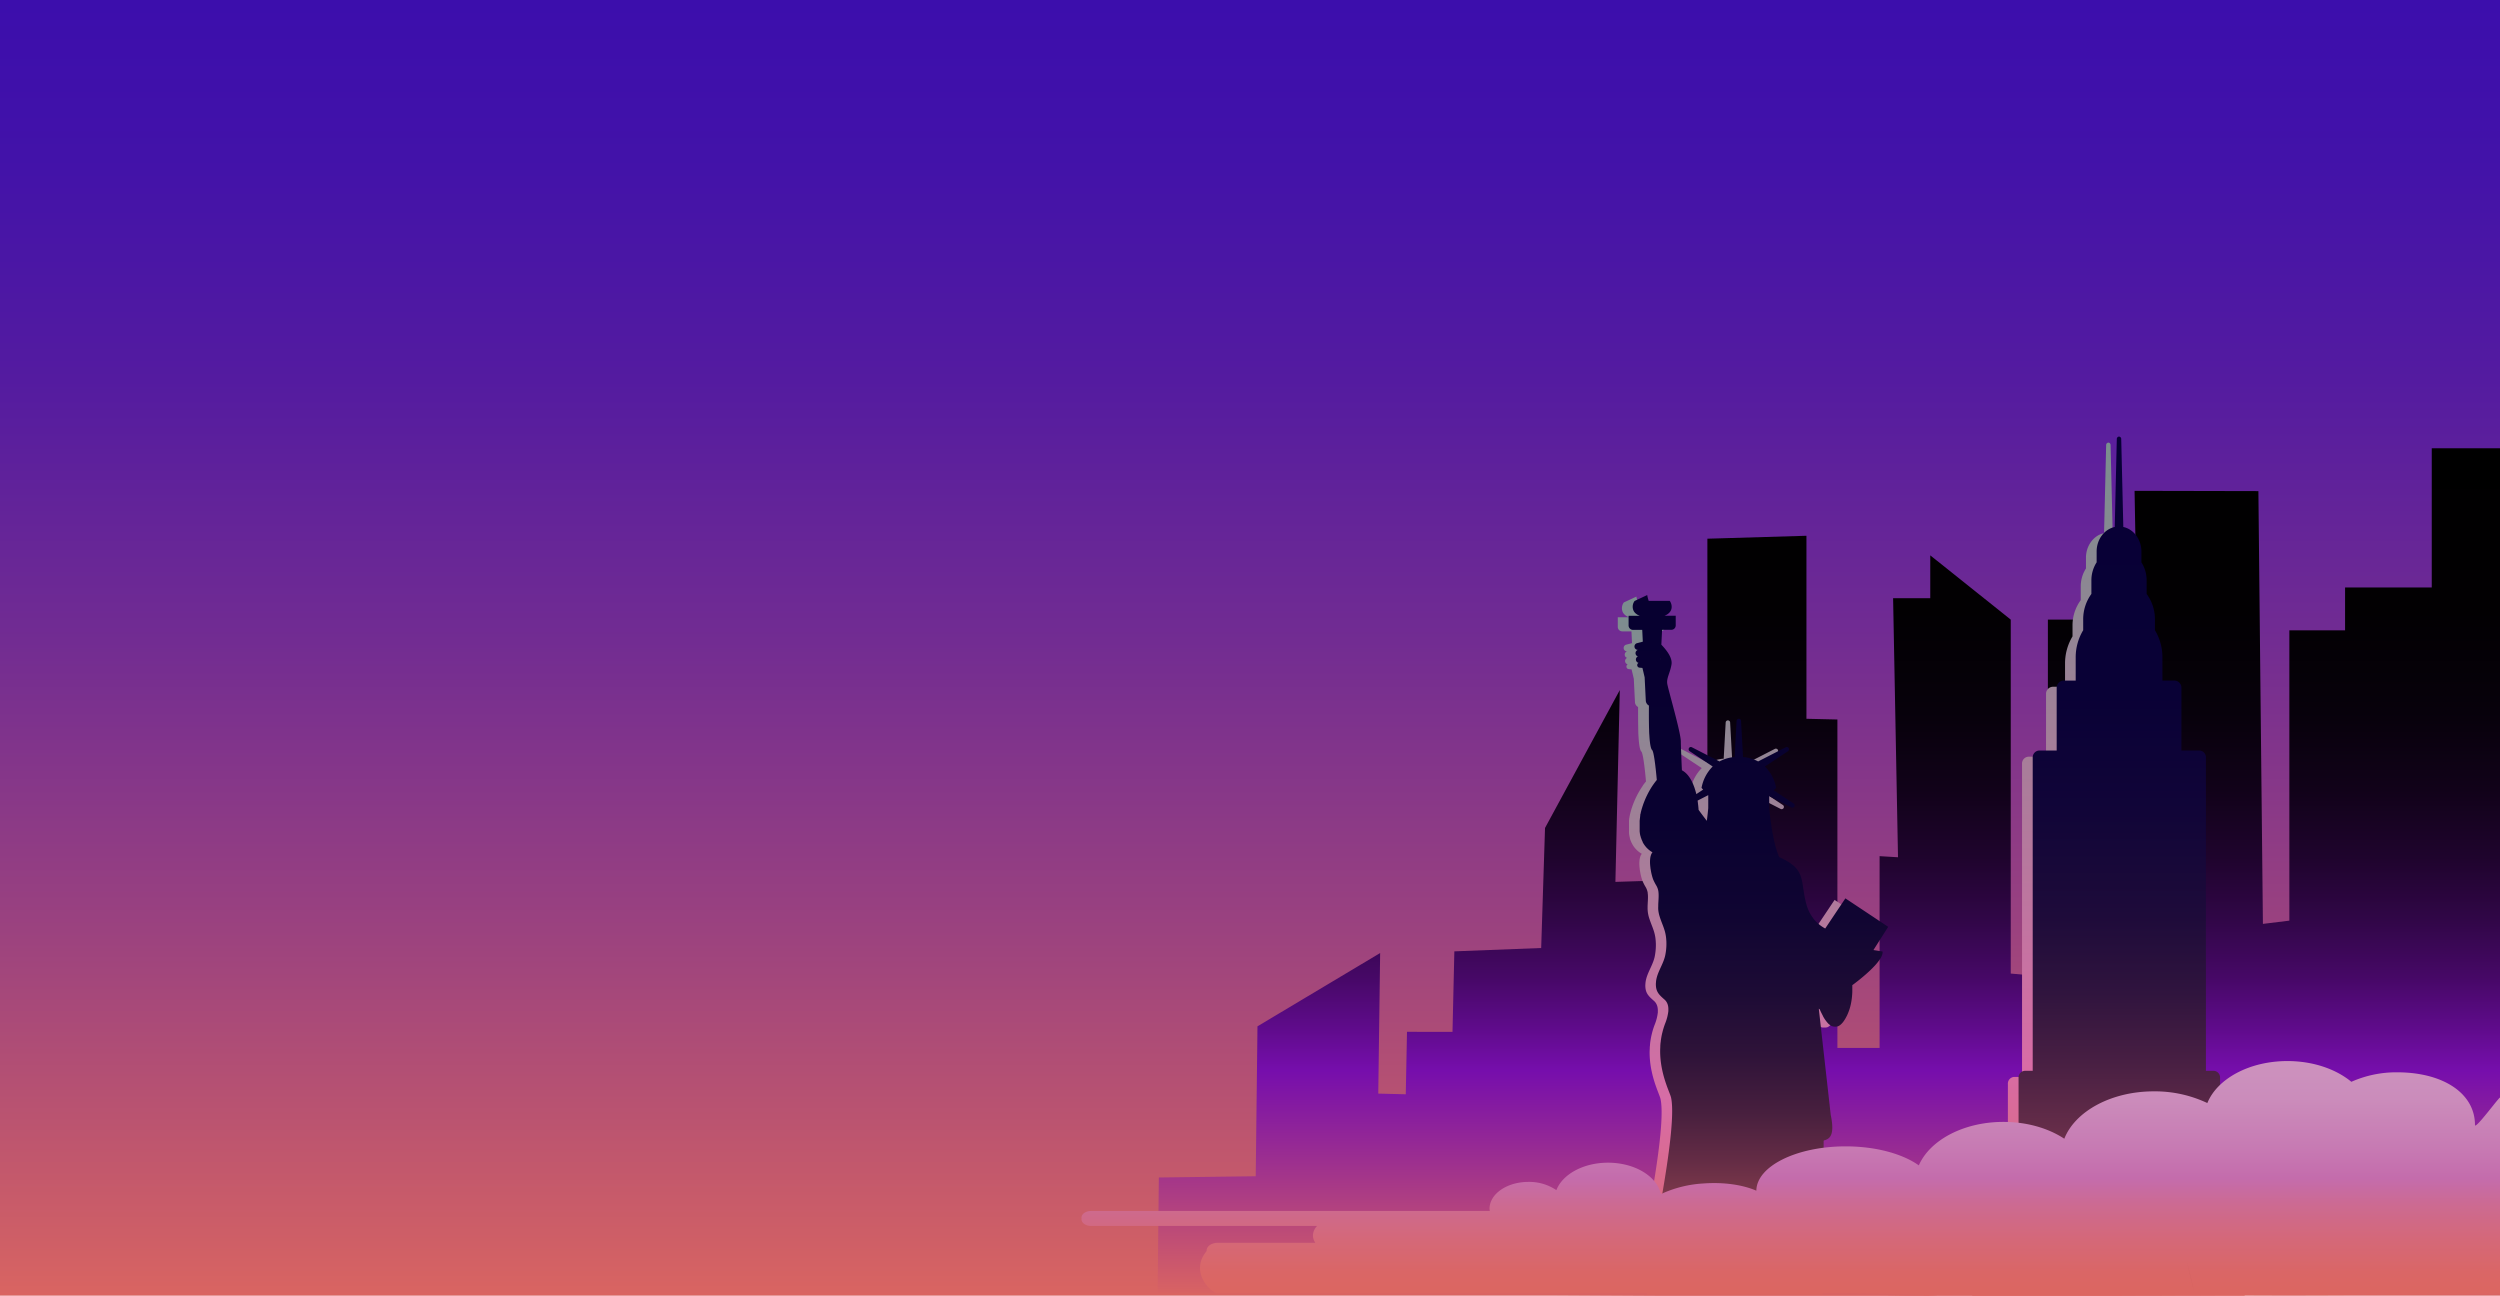 <svg xmlns="http://www.w3.org/2000/svg" xmlns:xlink="http://www.w3.org/1999/xlink" viewBox="0 0 1040 538.99"><defs><style>.cls-1{fill-rule:evenodd;fill:url(#New_Gradient_Swatch_1);}.cls-2{fill:url(#linear-gradient);}.cls-3{fill:url(#New_Gradient_Swatch_3);}.cls-4{fill:url(#New_Gradient_Swatch_3-2);}.cls-5{fill:url(#linear-gradient-2);}.cls-6{fill:url(#linear-gradient-3);}.cls-7{fill:url(#linear-gradient-4);}</style><linearGradient id="New_Gradient_Swatch_1" x1="503.59" y1="462.13" x2="503.59" y2="15.75" gradientTransform="translate(-1.42 -19.18) scale(1.04 1.22)" gradientUnits="userSpaceOnUse"><stop offset="0" stop-color="#dc6660"/><stop offset="0.05" stop-color="#cf5f66"/><stop offset="0.29" stop-color="#9b427f"/><stop offset="0.51" stop-color="#722c92"/><stop offset="0.71" stop-color="#541ba0"/><stop offset="0.88" stop-color="#4212a9"/><stop offset="1" stop-color="#3c0eac"/></linearGradient><linearGradient id="linear-gradient" x1="760.78" y1="541.15" x2="760.78" y2="186.48" gradientUnits="userSpaceOnUse"><stop offset="0" stop-color="#dc6660"/><stop offset="0.17" stop-color="#9a2d91"/><stop offset="0.27" stop-color="#760eac"/><stop offset="0.32" stop-color="#5f0b8b"/><stop offset="0.38" stop-color="#460866"/><stop offset="0.45" stop-color="#300646"/><stop offset="0.52" stop-color="#1f042d"/><stop offset="0.6" stop-color="#110219"/><stop offset="0.69" stop-color="#07010b"/><stop offset="0.81" stop-color="#020002"/><stop offset="1"/></linearGradient><linearGradient id="New_Gradient_Swatch_3" x1="877.11" y1="538.99" x2="877.11" y2="184.17" gradientUnits="userSpaceOnUse"><stop offset="0" stop-color="#dc6660"/><stop offset="0.27" stop-color="#d86ca6"/><stop offset="0.33" stop-color="#d06fa4"/><stop offset="0.78" stop-color="#928594"/><stop offset="1" stop-color="#7a8e8e"/></linearGradient><linearGradient id="New_Gradient_Swatch_3-2" x1="727.02" y1="538.57" x2="727.02" y2="248.18" xlink:href="#New_Gradient_Swatch_3"/><linearGradient id="linear-gradient-2" x1="731.47" y1="537.94" x2="731.47" y2="247.54" gradientUnits="userSpaceOnUse"><stop offset="0" stop-color="#dc6660"/><stop offset="0" stop-color="#d9645f"/><stop offset="0.06" stop-color="#ad5055"/><stop offset="0.12" stop-color="#863d4d"/><stop offset="0.19" stop-color="#642c45"/><stop offset="0.26" stop-color="#471f3e"/><stop offset="0.34" stop-color="#2f1339"/><stop offset="0.43" stop-color="#1d0b35"/><stop offset="0.54" stop-color="#100532"/><stop offset="0.68" stop-color="#090130"/><stop offset="1" stop-color="#070030"/></linearGradient><linearGradient id="linear-gradient-3" x1="881.55" y1="537.94" x2="881.55" y2="181.61" gradientUnits="userSpaceOnUse"><stop offset="0" stop-color="#dc6660"/><stop offset="0.06" stop-color="#b15157"/><stop offset="0.12" stop-color="#893e50"/><stop offset="0.19" stop-color="#662d49"/><stop offset="0.27" stop-color="#481f43"/><stop offset="0.35" stop-color="#30143e"/><stop offset="0.44" stop-color="#1e0b3a"/><stop offset="0.56" stop-color="#110538"/><stop offset="0.7" stop-color="#090136"/><stop offset="1" stop-color="#070036"/></linearGradient><linearGradient id="linear-gradient-4" x1="744.98" y1="539.07" x2="744.98" y2="441.4" gradientUnits="userSpaceOnUse"><stop offset="0" stop-color="#dc6660"/><stop offset="0.1" stop-color="#da6666"/><stop offset="0.23" stop-color="#d56877"/><stop offset="0.39" stop-color="#cc6a92"/><stop offset="0.5" stop-color="#c46cac"/><stop offset="0.63" stop-color="#c77ab3"/><stop offset="0.84" stop-color="#cb8cbb"/><stop offset="1" stop-color="#cc92be"/></linearGradient></defs><g id="FOND"><polygon class="cls-1" points="1040 538.19 0 543.44 0 0 1040 0 1040 538.19"/></g><g id="BATIMENT"><polyline class="cls-2" points="1040 541.15 1040 186.48 1011.61 186.48 1011.61 244.39 975.55 244.39 975.55 262.21 952.37 262.21 952.37 382.99 941.37 384.34 939.49 204.3 887.98 204.19 892.75 471.04 882.83 471.04 882.83 257.76 851.92 257.76 851.92 406.38 836.47 405 836.47 257.76 802.99 231.03 802.99 248.85 787.53 248.85 789.57 356.62 781.91 356.16 781.91 435.95 764.36 435.95 764.36 299.31 751.48 299.01 751.48 222.88 710.27 224.1 710.27 365.66 672.01 366.86 673.83 287.08 642.73 344.43 641.13 394.37 605.01 395.76 604.24 429.25 585.31 429.24 584.8 455.22 573.36 454.94 574.14 396.46 523.11 426.95 522.38 489.32 482.08 489.84 481.56 537.71"/></g><g id="MONUMENT"><path class="cls-3" d="M930.77,487H919.1V450.94a2.77,2.77,0,0,0-2.6-2.92h-3.29V317.77a2.83,2.83,0,0,0-2.66-3H903v-26a2.94,2.94,0,0,0-2.77-3.09h-5.14v-9.63A21.73,21.73,0,0,0,892,264.73v-4.47a17.83,17.83,0,0,0-3.41-10.61V244a13.82,13.82,0,0,0-2.18-7.52V232c0-5.07-3.24-9.3-7.53-10.23L878,185.12a1,1,0,0,0-.92-1,1,1,0,0,0-.92,1l-.87,36.66c-4.29.93-7.53,5.16-7.53,10.23v4.48a13.82,13.82,0,0,0-2.17,7.52v5.64a17.77,17.77,0,0,0-3.42,10.61v4.47a21.82,21.82,0,0,0-3.11,11.33v9.63h-5.15a2.94,2.94,0,0,0-2.76,3.09v26h-7.32a2.83,2.83,0,0,0-2.66,3V448h-3.29a2.78,2.78,0,0,0-2.6,2.92V487H823.45a3.2,3.2,0,0,0-3,3.35V539H933.77V490.34A3.19,3.19,0,0,0,930.77,487Z"/><path class="cls-4" d="M774.9,395.85,781,386.2l-17.81-11.85-8.39,12.54a15.72,15.72,0,0,1-4.35-3.45c-.26-.3-.52-.62-.77-1s-.34-.46-.5-.7-.47-.75-.69-1.15-.29-.55-.43-.84a18.25,18.25,0,0,1-1.21-3.35,51.5,51.5,0,0,1-1-5.06c0-.28-.09-.55-.13-.81s-.11-.79-.17-1.16l-.12-.74-.06-.36c-.79-4.61-2.06-7.63-9.67-11.08-3-6.25-4.19-20.41-4.19-20.41h0v-5l9.24,4.74a.94.94,0,0,0,.93-1.63l-8.31-5.52,1-1h0A10.81,10.81,0,0,0,734,327c0-.1,0-.2-.08-.3a16.64,16.64,0,0,0-4.24-7.17l9.6-6.36a1,1,0,0,0,.3-1.27.94.94,0,0,0-1.23-.37l-11.51,5.91a15.55,15.55,0,0,0-6.28-1.84l-.82-15a.93.93,0,0,0-1.86,0l-.82,15a15.6,15.6,0,0,0-6.28,1.84l-11.5-5.91a.94.94,0,0,0-1.23.37,1,1,0,0,0,.3,1.27l9.59,6.36a16.83,16.83,0,0,0-4.64,8.9l.24.25.44.46L701.17,331c-.92-3.82-2.69-8.2-6-9.91-.23-5.06-.44-10.21-.44-11.95,0-3.79-5.29-21.67-5.66-24.05s1.18-4.47,1.77-8c.5-3-2.42-6.35-4.22-8.27l.3-6.17h3.84a1.85,1.85,0,0,0,1.84-1.86v-4h-4.65c3.82-1.5,3.23-4.75,2.15-6.18h-8.75a18.27,18.27,0,0,1-.62-2.42l-5.21,2.42h0a4,4,0,0,0-.41,4.12,4.7,4.7,0,0,0,.43.63c.12.13.24.26.38.39l.21.18c.12.09.24.18.37.26l.1.06a4.88,4.88,0,0,0,.51.29h0l.56.25H673v4a1.86,1.86,0,0,0,1.84,1.86h3.84l.24,4.9-2.43.63a1.42,1.42,0,0,0-1,1.73,1.39,1.39,0,0,0,1.39,1.06,1.41,1.41,0,0,0-1,1.42,1.43,1.43,0,0,0,1,1.3,1.4,1.4,0,0,0-.84,1.17,1.42,1.42,0,0,0,1.08,1.5,1.08,1.08,0,0,0,.41,2l1.21.11.92,3.89.48,9.7a2.47,2.47,0,0,0,1.3,2.06c0,1.85,0,6.2.09,10.24v0c0,.79.06,1.58.11,2.33.18,2.93.53,5.34,1.16,5.95s1.38,6.13,1.93,12.43c-.21.25-.42.51-.62.78l-.05.06-.3.4-.07.1-.3.41,0,.08c-.32.45-.64.93-.94,1.42l0,0-.27.43a1.09,1.09,0,0,1-.08.15l-.24.41-.1.17-.24.42s-.05.09-.07.14c-.26.46-.5.94-.74,1.42l-.09.2c-.07.13-.13.26-.19.4a2.56,2.56,0,0,0-.11.24l-.18.39c0,.08-.07.17-.11.26l-.17.38c0,.09-.07.18-.11.27l-.27.68-.12.31c0,.12-.08.23-.13.35s-.08.22-.11.33l-.12.34-.12.34c0,.11-.07.23-.11.34s-.07.24-.11.36l-.09.32c-.06.18-.11.36-.16.53l-.09.34-.12.47c0,.09,0,.19-.07.29l-.09.4-.06.3c0,.13-.06.27-.08.4l-.06.29c0,.15,0,.31-.08.46s0,.15,0,.23-.07.44-.09.67l0,.19c0,.16,0,.33,0,.49l0,.25,0,.44a2.28,2.28,0,0,0,0,.26c0,.15,0,.29,0,.44a1.85,1.85,0,0,0,0,.23c0,.19,0,.38,0,.56v.11c0,.22,0,.44,0,.66,0,.06,0,.12,0,.18l0,.47a1.79,1.79,0,0,0,0,.23c0,.14,0,.28,0,.43s0,.15,0,.22,0,.3.07.45l0,.18c0,.21.07.42.11.63h0a5.63,5.63,0,0,0,.14.59,1.8,1.8,0,0,0,0,.19,3.71,3.71,0,0,0,.12.41l.06.21c0,.13.09.26.14.39a1.46,1.46,0,0,0,.07.19c.05.14.11.29.17.43l.06.14c.08.18.17.36.26.54l.05.1.24.43.1.17.22.35.12.18.24.33.12.16c.11.13.21.26.32.38l.07.09.42.44.12.12.33.31.17.14.32.27a1.33,1.33,0,0,1,.19.14l.36.26.17.11.56.35-.17.22c-.92,1.33-1,3.76-.69,6.09,0,.28.07.55.12.82s.08.54.13.8a21.58,21.58,0,0,0,.88,3.29,20.09,20.09,0,0,0,1.36,2.66,7.13,7.13,0,0,1,.82,2.25c0,.32.07.65.09,1,.09,1.55-.09,3.16-.13,4.74,0,.16,0,.32,0,.48a13.38,13.38,0,0,0,.05,1.42,13.66,13.66,0,0,0,.54,2.75c.38,1.26.88,2.51,1.35,3.75.07.18.14.35.2.53.2.54.38,1.07.55,1.61a18.17,18.17,0,0,1,.55,2.5,22.6,22.6,0,0,1,.15,4.58,25,25,0,0,1-.41,3.17c-.64,3.15-2.52,5.88-3.43,8.9l-.06.22a13.27,13.27,0,0,0-.31,1.39c0,.13,0,.26-.05.39s0,.51-.06.78a9,9,0,0,0,.08,1.77c.34,2.28,1.63,3.42,3.51,5.08a4.5,4.5,0,0,1,.74.84,5,5,0,0,1,.76,1.94,7.77,7.77,0,0,1,.1,1c0,.22,0,.45,0,.67s0,.23,0,.34a19.13,19.13,0,0,1-1.34,5.17,31.37,31.37,0,0,0-1.16,3.74c-.06.24-.11.47-.17.71l-.12.57c-.15.76-.27,1.52-.37,2.26l-.09.82c0,.39-.07.78-.1,1.17v.08c0,.62-.06,1.24-.07,1.84h0c-.07,9.72,4,17.36,4.52,19.57,2.83,12.56-8,61.69-7.83,63.94a6.09,6.09,0,0,0,1.51,3c.41.53.83,1,1.16,1.47.06.09.13.17.18.25l.16.24h0l.16.29,0,.09c0,.07.07.14.1.22l0,.09h0c0,.09.07.19.11.28l0,.1.05.15a.14.14,0,0,0,0,.06l0,.11,0,.15s0,0,0,.08,0,.06,0,.09a1.16,1.16,0,0,0,0,.18.77.77,0,0,0,0,.15l0,.22s0,.09,0,.14v.06c0,.06,0,.11,0,.17a.45.45,0,0,0,0,.11v.09a1.09,1.09,0,0,1,0,.18v.54a.31.31,0,0,0,0,.1v.36h0a.62.62,0,0,0,0,.13,1,1,0,0,0,0,.17v.09s0,.1,0,.15a1.49,1.49,0,0,1,0,.21s0,.09,0,.13l0,.2v.14l0,.22,0,.09a2.17,2.17,0,0,1,0,.25.68.68,0,0,1,0,.14c0,.09,0,.18-.05.27v.06c-.07.35-.15.7-.23,1l0,.09c0,.1,0,.19-.07.29l0,.12a2.68,2.68,0,0,1-.07.27l0,.13c0,.09-.05.18-.07.27l0,.13c0,.09,0,.18-.07.28l0,.11c0,.11,0,.21-.08.31l0,.06c-.08.29-.16.58-.23.86l0,.11a2.33,2.33,0,0,0-.07.25l0,.14-.06.23,0,.15c0,.07,0,.14-.05.21s0,.1,0,.15,0,.15-.05.22l0,.13-.06.24s0,.07,0,.1-.05.22-.07.33h73a2.16,2.16,0,0,0,0-.33c0-.51-.07-1.5-.17-2.89l0-.37c0-.11,0-.22,0-.33l0-.4,0-.35c0-.14,0-.29,0-.44l0-.37c0-.16,0-.32,0-.49,0-.41-.07-.83-.1-1.28,0-.18,0-.36,0-.55s-.05-.6-.08-.91,0-.39,0-.58c-.55-6.45-1.36-15.41-2.07-24.19,0-.23,0-.47,0-.7-.13-1.64-.26-3.27-.38-4.88l-.06-.74c-.15-2-.29-4-.42-5.83v-.18c-.1-1.44-.19-2.83-.26-4.15,0-.24,0-.48-.05-.72,0-.54,0-1.06-.08-1.58v-.11c0-.51-.05-1-.07-1.49,0-.73-.06-1.43-.08-2.1l0-.87v-.05c0-.59,0-1.15,0-1.67v-1.15h0v-.66s0-.1,0-.15v-.3a.92.92,0,0,0,0-.16v-.1c0-.11,0-.22,0-.32v-.07c0-.1,0-.2,0-.29v-.06a2.46,2.46,0,0,0,0-.26v-.07c0-.08,0-.15,0-.23v-.06l0-.2v-.05l0-.19v-.05l0-.14v0h0c0-.05,0-.1,0-.14a.31.31,0,0,1,.05-.1h0l.07-.09h0L754,475h0l.09-.06h0l.06,0,0,0h0l.11-.06h0l.08,0,.1,0h0l.22-.09.11-.05.18-.08.16-.07.21-.11a3.69,3.69,0,0,0,.62-.41l.1-.08c.9-.8,1.65-2.32,1.38-5.72h0a30.06,30.06,0,0,0-.58-3.84l-1.24-11.06h0l-2.47-21.93L752,420l.38.25c.16.37.35.8.57,1.27h0c0,.08.08.17.13.26v0l.12.25,0,0,.12.25,0,0c0,.08.08.16.13.24l0,.05.13.23,0,.05c0,.08.08.16.13.24l0,.05c0,.08.09.16.14.24l0,0,.15.25,0,0,.15.25,0,0c.06.09.11.18.17.26v0a14.19,14.19,0,0,0,1.43,1.87l0,0,.2.2,0,0,.19.18.05,0,.17.16.06.05.17.14.07.05a1.09,1.09,0,0,0,.17.13l.07.05.17.12.07,0,.17.11.07,0,.17.09.08,0,.17.08.07,0,.19.07.07,0,.19,0h.06l.22,0h0a3,3,0,0,0,.79,0h0l.24,0,.06,0,.2-.06.09,0,.18-.07.1,0,.17-.09.11-.06.16-.11.11-.07.17-.12.11-.1.16-.13.12-.11.16-.15.12-.13.15-.17.13-.14.15-.19.13-.15.15-.22a1.83,1.83,0,0,1,.13-.16c.05-.08.1-.16.16-.24l.12-.18c0-.09.1-.18.16-.27l.12-.19c0-.1.11-.2.17-.3l.11-.2.19-.35.09-.18c.09-.19.19-.38.28-.58.2-.43.39-.86.56-1.31s.37-1,.52-1.54q.15-.5.27-1a25.29,25.29,0,0,0,.64-3.78c.06-.69.1-1.38.12-2.08,0-.25,0-.5,0-.75,0-.66,0-1.31-.05-2,2.75-2,13.18-10.05,12.58-14ZM686.32,274.52l.08.35-.1,0Zm19.86,56.89v5.41h0s-.18,2.22-.59,5.29q-1.58-2-3.25-4.35l-.17-.24a37,37,0,0,0-.45-3.82ZM751.88,419l0,.05c.06.59.09.92.09.93Z"/><path class="cls-5" d="M779.35,395.22l6.14-9.66-17.81-11.84-8.39,12.54a15.77,15.77,0,0,1-4.35-3.45c-.27-.3-.53-.63-.78-1s-.33-.46-.49-.7-.48-.75-.7-1.15-.29-.54-.42-.83a18.36,18.36,0,0,1-1.21-3.36,48.21,48.21,0,0,1-1-5.06c-.05-.27-.09-.54-.13-.81l-.18-1.16c0-.25-.07-.49-.11-.73l-.06-.36c-.79-4.61-2.06-7.64-9.67-11.08-3-6.26-4.2-20.41-4.2-20.41h0v-5l9.25,4.74a.92.92,0,0,0,1.23-.37,1,1,0,0,0-.3-1.26l-8.31-5.51,1-1h0a13.14,13.14,0,0,0-.32-1.44c0-.09,0-.19-.08-.29a16.59,16.59,0,0,0-4.24-7.17l9.6-6.37a1,1,0,0,0,.29-1.26.91.91,0,0,0-1.22-.37l-11.51,5.9a15.44,15.44,0,0,0-6.28-1.83l-.82-15a.93.93,0,0,0-1.86,0l-.82,15a15.39,15.39,0,0,0-6.28,1.83l-11.51-5.9a.91.91,0,0,0-1.22.37,1,1,0,0,0,.29,1.26l9.6,6.37a16.83,16.83,0,0,0-4.64,8.9l.23.25.44.46-2.84,1.88c-.93-3.81-2.69-8.2-6-9.91-.23-5.06-.44-10.2-.44-11.94,0-3.8-5.28-21.67-5.65-24.05s1.17-4.47,1.76-8c.51-3-2.41-6.35-4.22-8.27l.31-6.18h3.84a1.84,1.84,0,0,0,1.83-1.86v-4h-4.64c3.82-1.49,3.22-4.75,2.15-6.18h-8.75a15.62,15.62,0,0,1-.62-2.42L680,250h0a4,4,0,0,0-.41,4.12,2.82,2.82,0,0,0,.43.63,3.55,3.55,0,0,0,.38.4l.21.17.36.27.1.06c.16.1.33.19.51.28h0l.56.24h-4.65v4a1.85,1.85,0,0,0,1.84,1.86h3.84l.24,4.9-2.43.64a1.42,1.42,0,0,0-1,1.72,1.4,1.4,0,0,0,1.4,1.06,1.41,1.41,0,0,0-1,1.42,1.39,1.39,0,0,0,1,1.3,1.42,1.42,0,0,0,.25,2.68,1.07,1.07,0,0,0,.41,2l1.21.11.92,3.89.48,9.7a2.48,2.48,0,0,0,1.3,2.07c0,1.85-.06,6.2.08,10.23v0c0,.8.06,1.58.11,2.33.18,2.93.52,5.35,1.16,5.95s1.37,6.13,1.93,12.44c-.21.25-.42.51-.62.77l-.06.07-.29.4-.08.1-.29.4-.05.08c-.33.46-.64.93-.95,1.42l0,0-.26.43-.09.14-.24.42-.09.16-.24.42-.08.15c-.25.46-.5.94-.73,1.42,0,.06-.07.13-.1.2s-.12.26-.19.39-.07.16-.11.25-.11.25-.17.38l-.12.26-.16.39-.11.27-.27.68-.12.31a3.62,3.62,0,0,0-.13.35l-.12.32-.12.35c0,.11-.07.22-.11.34l-.11.33c0,.13-.08.25-.11.37s-.07.21-.1.31l-.15.54-.09.33-.12.47c0,.1-.05.2-.07.29l-.09.4c0,.1,0,.2-.07.3s-.05.27-.08.41a2.5,2.5,0,0,0,0,.29c0,.15-.06.3-.08.46a1.7,1.7,0,0,0,0,.22c0,.23-.07.45-.1.67,0,.07,0,.13,0,.19l-.06.5c0,.08,0,.17,0,.25s0,.29,0,.43a2.11,2.11,0,0,1,0,.26c0,.15,0,.3,0,.45a1.85,1.85,0,0,1,0,.23c0,.19,0,.37,0,.56v.1c0,.23,0,.44,0,.66a1.21,1.21,0,0,0,0,.19c0,.15,0,.31,0,.47a1.64,1.64,0,0,1,0,.22c0,.15,0,.29,0,.43l0,.23.06.44,0,.19.12.62v0c0,.2.09.39.14.59a1.21,1.21,0,0,1,.05.18l.12.42c0,.07,0,.13.07.2s.09.26.13.39a1.59,1.59,0,0,1,.07.2l.18.42.06.14c.08.19.17.37.26.55a.93.93,0,0,0,0,.1c.08.14.15.29.24.43l.1.17c.07.11.14.23.22.34l.12.18.24.33.12.16.32.39.07.08q.19.23.42.45l.12.11.33.31.17.15.32.26.18.14c.12.09.24.18.37.26l.17.12.56.35-.18.22c-.91,1.33-1,3.76-.68,6.09,0,.27.07.55.11.82s.09.53.14.79a21.88,21.88,0,0,0,.87,3.3,21.41,21.41,0,0,0,1.37,2.66,6.82,6.82,0,0,1,.81,2.24c.05.33.08.65.1,1,.09,1.56-.09,3.17-.14,4.75V377a13.2,13.2,0,0,0,0,1.41,13.54,13.54,0,0,0,.55,2.75c.38,1.27.88,2.51,1.35,3.75l.2.54c.2.53.38,1.07.54,1.6a16.14,16.14,0,0,1,.55,2.5,21.9,21.9,0,0,1,.16,4.58,22.85,22.85,0,0,1-.42,3.17c-.63,3.15-2.51,5.89-3.42,8.91l-.06.21a11.29,11.29,0,0,0-.31,1.4l-.06.38q0,.39-.06.78a10,10,0,0,0,.08,1.78c.35,2.27,1.64,3.42,3.51,5.07a4.13,4.13,0,0,1,.74.84,4.92,4.92,0,0,1,.76,1.94,6.38,6.38,0,0,1,.1,1c0,.22,0,.44,0,.67s0,.22,0,.34a20,20,0,0,1-1.34,5.17,31.37,31.37,0,0,0-1.16,3.74c-.06.23-.12.47-.17.7l-.12.57c-.15.77-.28,1.52-.37,2.27,0,.27-.07.55-.1.82s-.07.78-.09,1.16v.09c0,.62-.06,1.23-.06,1.84h0c-.08,9.72,4,17.36,4.52,19.56,2.83,12.57-8,61.69-7.83,63.94a6.13,6.13,0,0,0,1.5,3c.41.53.84,1,1.17,1.46l.18.26.16.24h0a2.69,2.69,0,0,1,.16.29.2.2,0,0,1,0,.08,2.4,2.4,0,0,1,.11.23l0,.08h0a2.31,2.31,0,0,1,.1.28.36.36,0,0,0,0,.09l0,.16a.14.14,0,0,1,0,.06l0,.11s0,.1,0,.15a.31.31,0,0,0,0,.08.29.29,0,0,0,0,.09l0,.18,0,.15,0,.21s0,.1,0,.14v.07c0,.05,0,.11,0,.16v.21c0,.05,0,.11,0,.17v.87a.57.57,0,0,1,0,.13h0v.13s0,.11,0,.17v.08a.76.76,0,0,1,0,.15c0,.07,0,.14,0,.21s0,.09,0,.14,0,.13,0,.2v.14l0,.22,0,.09c0,.08,0,.16,0,.25a.59.59,0,0,0,0,.13l-.06.28v.06c-.07.35-.14.7-.22,1l0,.09a2.86,2.86,0,0,0-.07.28l0,.12a2.68,2.68,0,0,0-.07.27l0,.14-.06.26,0,.14c0,.09-.05.18-.07.27l0,.12-.09.3v.07l-.24.86,0,.1-.06.26,0,.14-.06.23,0,.14-.06.22,0,.15-.06.21,0,.14c0,.08,0,.16-.05.23l0,.11c0,.11,0,.22-.07.33h73a2.75,2.75,0,0,0,0-.34c0-.5-.06-1.5-.16-2.88l0-.38,0-.33,0-.39,0-.35,0-.45,0-.37c0-.16,0-.32,0-.48,0-.41-.07-.84-.11-1.28,0-.18,0-.37,0-.55s0-.6-.08-.92,0-.38-.05-.58c-.55-6.44-1.35-15.4-2.06-24.18l-.06-.71c-.13-1.64-.26-3.27-.38-4.87,0-.25,0-.49,0-.74-.16-2-.3-4-.42-5.84l0-.17c-.09-1.44-.18-2.83-.26-4.16,0-.24,0-.48,0-.72,0-.53-.06-1.06-.09-1.57v-.12c0-.5,0-1-.07-1.48,0-.73-.06-1.43-.09-2.1q0-.45,0-.87v-.05c0-.59,0-1.15,0-1.67,0-.27,0-.54,0-.79v-.37h0v-.16a1,1,0,0,1,0-.17v-.47c0-.06,0-.11,0-.17v-.14a.76.76,0,0,1,0-.15v-.1c0-.11,0-.22,0-.33v-.06c0-.1,0-.2,0-.3h0v-.05c0-.09,0-.17,0-.26v-.06a1.64,1.64,0,0,1,0-.23v-.06c0-.07,0-.14,0-.2v-.06a1.29,1.29,0,0,1,0-.19V475l0-.13v-.05c0-.05,0-.1,0-.14l0-.09v0l.06-.08,0,0a.46.46,0,0,1,.07-.07h0l.08-.07h0l.07,0,0,0,0,0,.1-.05h0l.09,0,.1,0h0l.21-.09.11-.05.19-.08.16-.07.2-.1a3.75,3.75,0,0,0,.63-.41l.1-.09c.9-.79,1.65-2.32,1.38-5.72h0a28.94,28.94,0,0,0-.59-3.85l-1.24-11.05h0l-2.47-21.93-1.26-11.27.38.25c.15.36.34.79.57,1.26h0l.12.25v0c0,.08.09.16.13.25v0l.13.24,0,0,.12.24,0,0c0,.08.08.16.13.24l0,.05.14.24,0,.05c.05.08.1.16.14.24l0,0c0,.08.1.16.14.24l0,.05.16.25,0,0,.16.26,0,0a14.24,14.24,0,0,0,1.42,1.88l0,0,.19.21,0,0,.18.18,0,0,.18.16.06,0,.17.15.06.05.17.13.07.05.17.11.07.05.17.1.08,0,.17.09.07,0,.18.08.07,0,.18.06.07,0,.2.05.06,0,.21,0h0a2.39,2.39,0,0,0,.8,0h0l.24-.05.07,0,.2-.06.09,0,.18-.08.1-.05.17-.08.1-.07.17-.1.11-.08a1.67,1.67,0,0,0,.16-.12l.12-.09.16-.14.11-.1a1.21,1.21,0,0,0,.16-.16l.12-.12.16-.17.12-.14.16-.19.12-.16.16-.21.12-.17.16-.23.12-.19a2.26,2.26,0,0,0,.16-.26l.12-.19c.06-.1.12-.2.17-.3a2,2,0,0,0,.11-.2c.07-.12.13-.24.19-.36l.1-.18.28-.57c.2-.43.38-.87.55-1.31s.37-1,.53-1.55c.09-.32.19-.65.27-1a26.38,26.38,0,0,0,.63-3.78c.07-.69.11-1.38.13-2.07,0-.26,0-.51,0-.76,0-.65,0-1.3,0-1.95,2.75-2,13.17-10.05,12.58-14ZM690.76,273.89c.06.21.09.34.09.34l-.1,0Zm19.87,56.89v5.41h0s-.19,2.22-.59,5.29c-1-1.33-2.14-2.77-3.25-4.35l-.18-.25a35.38,35.38,0,0,0-.44-3.82Zm45.7,87.62v0c.06.59.1.93.1.94Z"/><path class="cls-6" d="M935.21,484.42H923.55V448.37a2.77,2.77,0,0,0-2.6-2.91h-3.29V315.21a2.83,2.83,0,0,0-2.66-3h-7.52v-26a3,3,0,0,0-2.76-3.1h-5.15V273.5a21.82,21.82,0,0,0-3.11-11.33V257.7A17.8,17.8,0,0,0,893,247.08v-5.63a13.82,13.82,0,0,0-2.17-7.52v-4.49c0-5.07-3.24-9.29-7.53-10.22l-.87-36.66a1,1,0,0,0-.92-.95,1,1,0,0,0-.92.95l-.86,36.66c-4.29.93-7.53,5.15-7.53,10.22v4.49a13.82,13.82,0,0,0-2.18,7.52v5.63a17.86,17.86,0,0,0-3.41,10.62v4.47a21.73,21.73,0,0,0-3.12,11.33v9.62h-5.14a3,3,0,0,0-2.77,3.1v26h-7.31a2.83,2.83,0,0,0-2.66,3V445.46h-3.29a2.76,2.76,0,0,0-2.6,2.91v36.05H827.89a3.2,3.2,0,0,0-3,3.36v50.16H938.22V487.78A3.2,3.2,0,0,0,935.21,484.42Z"/></g><g id="NUAGE"><path class="cls-7" d="M1040,456.76c.82-2.05-10.41,13.47-10.41,11.24,0-13.24-13.3-21.92-32.43-21.92a46.07,46.07,0,0,0-19,3.95c-6.35-5.27-15.91-8.63-26.6-8.63-15.87,0-29.21,7.39-33.31,17.47A51,51,0,0,0,896,454c-17.82,0-32.78,8.36-37.25,19.71-6.6-4.35-15.5-7-25.34-7-16.6,0-30.62,7.62-35.18,18.09-6.72-4.78-17.83-7.91-30.42-7.91-20.47,0-37.06,8.25-37.17,18.44-5.55-2.42-13.49-3.64-22.07-3a48.44,48.44,0,0,0-17.65,4.42c-1.63-7.4-10.83-13.07-22-13.07-10.29,0-18.93,4.85-21.47,11.42a20.09,20.09,0,0,0-11.62-3.43c-8.94,0-16.19,5-16.19,11.21a6.44,6.44,0,0,0,.13.88H453.91c-2.21,0-4,1.24-4,2.76v.72c0,1.52,1.78,2.76,4,2.76h94a5.8,5.8,0,0,0-1.73,4,5.48,5.48,0,0,0,1,3H506.61c-2.58,0-4.66,1.44-4.66,3.22v.23c-7.32,8.82,2,17.54,4.6,17.54h260c51.37.63,47.3,1.6,17,.86L913,537.94c-.24.39-3.83-15.88-3.83-15.43L913,537.94c0,1.78,124.44.25,127,.25"/></g></svg>